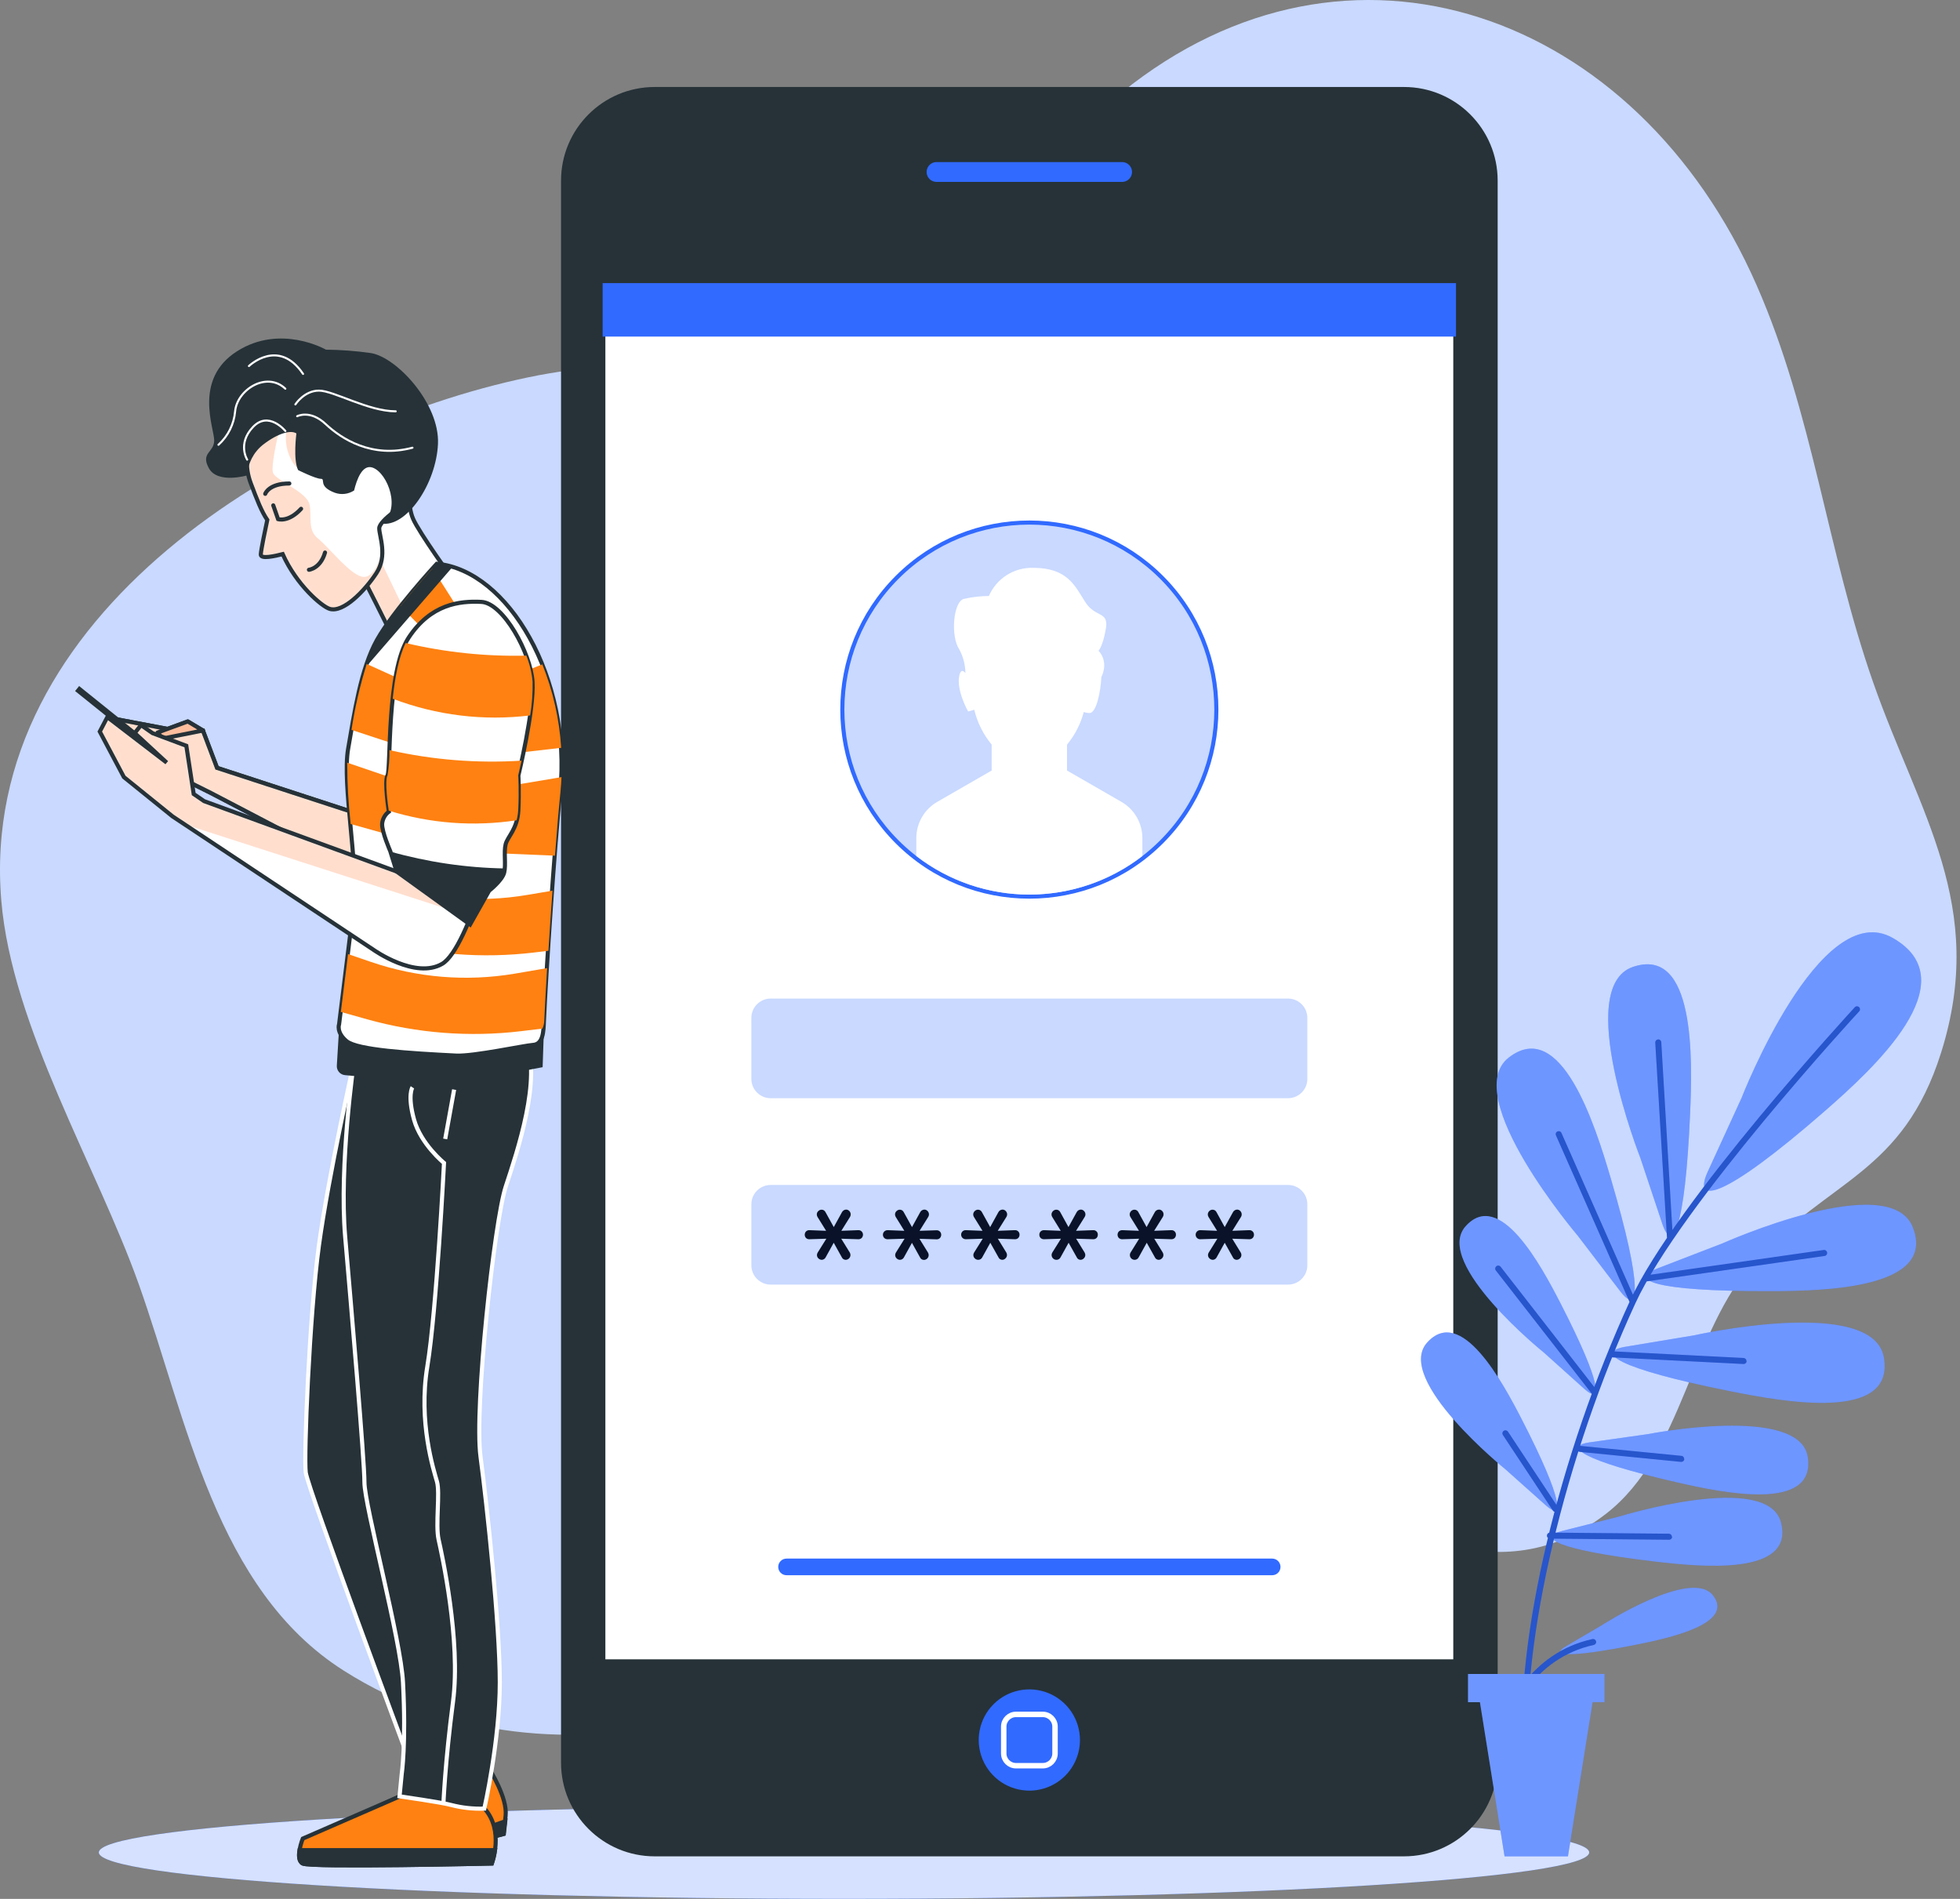 <svg width="480" height="465" viewBox="0 0 480 465" fill="none" xmlns="http://www.w3.org/2000/svg">
<rect x="0" y="0" width="480" height="465" fill="#808080" stroke="none"/>
<path d="M430.205 69.872C400.832 2.897 330.327 -22.32 274.698 22.648C252.975 40.192 239.422 68.112 212.824 79.316C187.866 89.823 156.25 86.73 129.262 92.421C71.791 104.463 -5.584 150.151 0.319 220.549C2.904 251.386 23.706 285.635 33.989 314.489C45.795 347.687 52.878 389.219 84.128 409.065C137.703 443.137 202.328 415.287 250.591 387.815C276.563 373.045 290.86 363.967 318.828 369.031C344.719 373.754 368.035 390.282 393.335 370.673C412.331 355.951 413.901 326.117 429.85 308.597C447.819 288.858 466.035 287.43 475.374 257.761C486.695 221.765 470.014 199.275 458.739 167.116C447.465 134.957 444.041 101.381 430.205 69.872Z" fill="#C9D9FF"/>
<path d="M206.698 464.988C307.487 464.988 389.192 459.898 389.192 453.619C389.192 447.34 307.487 442.25 206.698 442.25C105.909 442.25 24.203 447.34 24.203 453.619C24.203 459.898 105.909 464.988 206.698 464.988Z" fill="#316AFF"/>
<path opacity="0.8" d="M206.698 464.988C307.487 464.988 389.192 459.898 389.192 453.619C389.192 447.34 307.487 442.25 206.698 442.25C105.909 442.25 24.203 447.34 24.203 453.619C24.203 459.898 105.909 464.988 206.698 464.988Z" fill="white"/>
<path d="M343.835 21.303H160.337C147.668 21.303 137.398 31.573 137.398 44.242V431.638C137.398 444.307 147.668 454.577 160.337 454.577H343.835C356.504 454.577 366.774 444.307 366.774 431.638V44.242C366.774 31.573 356.504 21.303 343.835 21.303Z" fill="#263238"/>
<path d="M356.573 68.881H147.586V407H356.573V68.881Z" fill="white" stroke="#263238" stroke-width="1.337" stroke-miterlimit="10"/>
<path d="M284.471 206.148C302.356 188.263 302.356 159.264 284.471 141.379C266.585 123.493 237.587 123.493 219.701 141.379C201.816 159.264 201.815 188.263 219.701 206.148C237.587 224.034 266.585 224.034 284.471 206.148Z" fill="#C9D9FF" stroke="#316AFF"/>
<path d="M311.56 385.737H192.628C192.361 385.739 192.095 385.687 191.848 385.586C191.6 385.485 191.375 385.335 191.185 385.147C190.995 384.958 190.844 384.733 190.742 384.486C190.639 384.239 190.586 383.974 190.586 383.706C190.584 383.438 190.636 383.172 190.738 382.923C190.84 382.675 190.991 382.449 191.181 382.259C191.371 382.069 191.596 381.918 191.845 381.816C192.093 381.714 192.36 381.663 192.628 381.664H311.56C311.828 381.664 312.093 381.717 312.34 381.82C312.587 381.923 312.812 382.073 313 382.263C313.189 382.453 313.338 382.678 313.44 382.926C313.541 383.174 313.593 383.439 313.591 383.706C313.591 384.245 313.377 384.762 312.996 385.142C312.615 385.523 312.099 385.737 311.56 385.737Z" fill="#316AFF"/>
<path d="M315.43 244.527H188.742C186.127 244.527 184.008 246.647 184.008 249.261V264.196C184.008 266.81 186.127 268.93 188.742 268.93H315.43C318.045 268.93 320.165 266.81 320.165 264.196V249.261C320.165 246.647 318.045 244.527 315.43 244.527Z" fill="#C9D9FF"/>
<path d="M315.43 290.168H188.742C186.127 290.168 184.008 292.287 184.008 294.902V309.837C184.008 312.451 186.127 314.571 188.742 314.571H315.43C318.045 314.571 320.165 312.451 320.165 309.837V294.902C320.165 292.287 318.045 290.168 315.43 290.168Z" fill="#C9D9FF"/>
<path d="M274.64 196.359L261.311 188.685V182.345C263.241 180.01 264.639 177.283 265.408 174.353C265.867 174.515 266.35 174.599 266.836 174.6C268.489 174.6 269.54 169.477 269.717 165.817C271.641 161.744 269.021 159.359 269.021 159.359C269.021 159.359 270.107 158.273 270.827 153.917C271.547 149.56 268.289 151.378 265.75 147.388C263.212 143.398 261.394 139.053 253.059 139.053C250.762 138.978 248.496 139.595 246.555 140.824C244.614 142.054 243.087 143.839 242.174 145.948C240.099 145.955 238.032 146.197 236.011 146.668C233.461 147.388 232.741 155.735 234.913 159.005C235.886 160.792 236.405 162.791 236.425 164.825C235.846 164.117 235.244 163.928 234.913 165.534C234.193 169.158 237.098 174.234 237.098 174.234L238.597 173.809C239.352 176.941 240.81 179.86 242.859 182.345V188.685L229.53 196.359C227.973 197.257 226.681 198.55 225.781 200.106C224.882 201.662 224.408 203.427 224.406 205.225V209.617C232.334 215.74 242.068 219.063 252.085 219.063C262.102 219.063 271.837 215.74 279.764 209.617V205.225C279.765 203.427 279.292 201.661 278.392 200.104C277.492 198.547 276.198 197.255 274.64 196.359Z" fill="white"/>
<path d="M201.249 308.503C200.944 308.498 200.652 308.376 200.435 308.16C200.319 308.057 200.226 307.929 200.163 307.787C200.1 307.644 200.068 307.49 200.069 307.334C200.072 307.121 200.134 306.913 200.246 306.732L202.371 303.332L198.227 303.462C198.071 303.472 197.914 303.448 197.768 303.393C197.621 303.338 197.488 303.253 197.377 303.143C197.184 302.927 197.078 302.647 197.078 302.358C197.078 302.068 197.184 301.789 197.377 301.573C197.486 301.459 197.618 301.37 197.765 301.313C197.912 301.256 198.07 301.232 198.227 301.242L202.312 301.396L200.21 298.007C200.096 297.823 200.035 297.611 200.033 297.394C200.032 297.238 200.064 297.083 200.127 296.941C200.19 296.798 200.283 296.671 200.399 296.567C200.616 296.352 200.908 296.229 201.214 296.225C201.415 296.226 201.612 296.284 201.781 296.393C201.95 296.502 202.085 296.656 202.17 296.839L204.189 300.487L206.184 296.862C206.279 296.669 206.425 296.505 206.606 296.389C206.787 296.272 206.996 296.207 207.211 296.201C207.36 296.202 207.508 296.234 207.644 296.295C207.78 296.356 207.902 296.445 208.002 296.555C208.219 296.78 208.338 297.081 208.333 297.394C208.332 297.596 208.279 297.796 208.179 297.972L206.042 301.396L210.186 301.242C210.344 301.232 210.501 301.256 210.648 301.313C210.795 301.37 210.928 301.459 211.036 301.573C211.238 301.782 211.348 302.062 211.343 302.352C211.343 302.645 211.233 302.926 211.036 303.143C210.925 303.253 210.792 303.338 210.645 303.393C210.499 303.448 210.342 303.472 210.186 303.462L206.019 303.332L208.097 306.697C208.213 306.884 208.274 307.101 208.274 307.322C208.274 307.635 208.149 307.936 207.928 308.157C207.707 308.378 207.406 308.503 207.093 308.503C206.891 308.5 206.694 308.438 206.526 308.325C206.358 308.212 206.227 308.052 206.149 307.865L204.177 304.324L202.217 307.865C202.13 308.051 201.994 308.208 201.823 308.321C201.652 308.433 201.454 308.496 201.249 308.503Z" fill="#091228"/>
<path d="M220.407 308.503C220.102 308.499 219.81 308.376 219.593 308.161C219.477 308.057 219.384 307.929 219.321 307.787C219.258 307.644 219.226 307.49 219.227 307.334C219.23 307.121 219.292 306.913 219.404 306.732L221.529 303.332L217.397 303.462C217.239 303.469 217.082 303.444 216.934 303.39C216.786 303.335 216.65 303.251 216.535 303.143C216.378 302.981 216.274 302.776 216.235 302.554C216.197 302.333 216.226 302.104 216.319 301.899C216.412 301.694 216.564 301.522 216.757 301.405C216.949 301.288 217.172 301.231 217.397 301.242L221.47 301.396L219.368 298.007C219.254 297.823 219.193 297.611 219.191 297.394C219.19 297.238 219.222 297.083 219.285 296.941C219.348 296.798 219.441 296.671 219.557 296.567C219.774 296.352 220.066 296.229 220.372 296.225C220.573 296.226 220.77 296.285 220.939 296.393C221.108 296.502 221.243 296.656 221.328 296.839L223.347 300.487L225.342 296.862C225.437 296.669 225.583 296.505 225.764 296.389C225.945 296.272 226.154 296.207 226.369 296.201C226.519 296.201 226.667 296.232 226.803 296.293C226.939 296.354 227.061 296.443 227.16 296.555C227.27 296.666 227.356 296.797 227.415 296.94C227.474 297.084 227.504 297.238 227.503 297.394C227.498 297.597 227.441 297.797 227.337 297.972L225.2 301.396L229.356 301.266C229.512 301.255 229.667 301.28 229.812 301.337C229.957 301.394 230.088 301.483 230.194 301.596C230.396 301.805 230.506 302.086 230.501 302.376C230.501 302.668 230.391 302.95 230.194 303.167C230.085 303.276 229.954 303.362 229.81 303.417C229.665 303.472 229.51 303.495 229.356 303.485L225.177 303.356L227.255 306.72C227.371 306.908 227.432 307.125 227.432 307.346C227.432 307.659 227.307 307.959 227.086 308.181C226.865 308.402 226.564 308.526 226.251 308.526C226.049 308.524 225.852 308.462 225.684 308.349C225.516 308.235 225.385 308.076 225.307 307.889L223.335 304.347L221.375 307.889C221.285 308.07 221.147 308.222 220.977 308.331C220.806 308.439 220.609 308.498 220.407 308.503Z" fill="#091228"/>
<path d="M239.564 308.503C239.254 308.502 238.957 308.379 238.737 308.161C238.621 308.057 238.528 307.929 238.465 307.787C238.402 307.644 238.37 307.49 238.371 307.334C238.375 307.121 238.436 306.913 238.548 306.732L240.673 303.332L236.541 303.462C236.319 303.471 236.099 303.413 235.909 303.296C235.719 303.18 235.569 303.009 235.476 302.807C235.384 302.604 235.354 302.379 235.39 302.159C235.426 301.939 235.527 301.735 235.679 301.573C235.791 301.459 235.926 301.371 236.074 301.314C236.223 301.257 236.382 301.232 236.541 301.242L240.614 301.396L238.513 298.007C238.399 297.823 238.337 297.611 238.336 297.394C238.34 297.239 238.374 297.086 238.437 296.944C238.499 296.802 238.589 296.674 238.702 296.567C238.922 296.349 239.218 296.226 239.528 296.225C239.727 296.228 239.921 296.288 240.088 296.396C240.255 296.505 240.389 296.658 240.473 296.839L242.491 300.487L244.487 296.862C244.581 296.669 244.727 296.505 244.908 296.389C245.089 296.272 245.299 296.207 245.514 296.201C245.663 296.201 245.811 296.232 245.947 296.293C246.084 296.354 246.206 296.443 246.305 296.555C246.414 296.666 246.501 296.797 246.559 296.94C246.618 297.084 246.648 297.238 246.647 297.394C246.643 297.597 246.586 297.797 246.482 297.972L244.345 301.396L248.501 301.242C248.653 301.227 248.808 301.245 248.953 301.294C249.098 301.343 249.232 301.423 249.343 301.528C249.455 301.634 249.543 301.762 249.602 301.904C249.66 302.046 249.687 302.199 249.681 302.352C249.684 302.643 249.579 302.925 249.386 303.143C249.275 303.253 249.142 303.338 248.995 303.393C248.849 303.448 248.692 303.472 248.536 303.462L244.369 303.332L246.435 306.697C246.551 306.884 246.612 307.101 246.612 307.322C246.608 307.477 246.574 307.63 246.511 307.772C246.448 307.914 246.358 308.042 246.246 308.149C246.143 308.259 246.019 308.348 245.881 308.408C245.743 308.469 245.594 308.502 245.443 308.503C245.242 308.499 245.047 308.437 244.881 308.324C244.715 308.211 244.586 308.051 244.51 307.865L242.527 304.324L240.567 307.865C240.479 308.057 240.337 308.219 240.159 308.332C239.981 308.445 239.774 308.504 239.564 308.503Z" fill="#091228"/>
<path d="M258.714 308.503C258.405 308.502 258.108 308.379 257.888 308.161C257.665 307.943 257.538 307.646 257.534 307.334C257.53 307.122 257.587 306.913 257.699 306.732L259.824 303.332L255.692 303.462C255.534 303.469 255.377 303.444 255.229 303.39C255.081 303.335 254.945 303.251 254.83 303.143C254.638 302.927 254.531 302.647 254.531 302.358C254.531 302.068 254.638 301.789 254.83 301.573C254.944 301.463 255.079 301.377 255.227 301.32C255.375 301.263 255.533 301.237 255.692 301.242L259.777 301.396L257.687 298.007C257.573 297.823 257.512 297.611 257.51 297.394C257.514 297.239 257.548 297.086 257.611 296.944C257.674 296.802 257.764 296.674 257.876 296.567C258.096 296.349 258.393 296.226 258.702 296.225C258.904 296.226 259.1 296.285 259.27 296.393C259.439 296.502 259.574 296.656 259.659 296.839L261.666 300.487L263.661 296.862C263.756 296.669 263.901 296.505 264.082 296.389C264.263 296.272 264.473 296.207 264.688 296.201C264.837 296.201 264.985 296.232 265.122 296.293C265.258 296.354 265.38 296.443 265.479 296.555C265.588 296.666 265.675 296.797 265.734 296.94C265.792 297.084 265.822 297.238 265.821 297.394C265.817 297.597 265.76 297.797 265.656 297.972L263.519 301.396L267.675 301.242C267.828 301.227 267.982 301.245 268.127 301.294C268.273 301.343 268.406 301.423 268.518 301.528C268.63 301.634 268.718 301.762 268.776 301.904C268.834 302.046 268.861 302.199 268.855 302.352C268.858 302.643 268.753 302.925 268.56 303.143C268.449 303.253 268.316 303.338 268.169 303.393C268.023 303.448 267.866 303.472 267.71 303.462L263.543 303.332L265.609 306.697C265.725 306.884 265.787 307.101 265.786 307.322C265.787 307.478 265.755 307.632 265.692 307.775C265.629 307.917 265.536 308.045 265.42 308.149C265.317 308.259 265.193 308.348 265.055 308.408C264.917 308.469 264.768 308.502 264.617 308.503C264.416 308.499 264.221 308.437 264.055 308.324C263.89 308.211 263.761 308.051 263.684 307.865L261.701 304.324L259.741 307.865C259.651 308.06 259.506 308.225 259.323 308.338C259.141 308.452 258.929 308.509 258.714 308.503Z" fill="#091228"/>
<path d="M277.87 308.503C277.561 308.502 277.264 308.379 277.044 308.161C276.861 307.975 276.745 307.735 276.713 307.476C276.681 307.218 276.735 306.956 276.867 306.732L278.98 303.332L274.848 303.462C274.691 303.469 274.533 303.444 274.385 303.39C274.237 303.335 274.101 303.251 273.986 303.143C273.794 302.927 273.688 302.647 273.688 302.358C273.688 302.068 273.794 301.789 273.986 301.573C274.1 301.463 274.236 301.377 274.384 301.32C274.532 301.263 274.69 301.237 274.848 301.242L278.933 301.396L276.832 298.007C276.717 297.823 276.656 297.611 276.654 297.394C276.659 297.082 276.786 296.785 277.009 296.567C277.229 296.349 277.525 296.226 277.835 296.225C278.036 296.226 278.233 296.285 278.402 296.393C278.571 296.502 278.706 296.656 278.791 296.839L280.798 300.487L282.794 296.862C282.888 296.669 283.034 296.505 283.215 296.389C283.396 296.272 283.605 296.207 283.821 296.201C283.972 296.2 284.121 296.232 284.26 296.293C284.398 296.354 284.522 296.443 284.623 296.555C284.84 296.78 284.959 297.081 284.954 297.394C284.95 297.597 284.893 297.797 284.789 297.972L282.652 301.396L286.808 301.242C286.96 301.227 287.115 301.245 287.26 301.294C287.405 301.343 287.538 301.423 287.65 301.528C287.762 301.634 287.85 301.762 287.909 301.904C287.967 302.046 287.994 302.199 287.988 302.352C287.991 302.643 287.885 302.925 287.693 303.143C287.582 303.253 287.449 303.338 287.302 303.393C287.156 303.448 286.999 303.472 286.843 303.462L282.675 303.332L284.741 306.697C284.858 306.884 284.919 307.101 284.919 307.322C284.92 307.478 284.888 307.632 284.825 307.775C284.761 307.917 284.669 308.045 284.553 308.149C284.45 308.259 284.326 308.348 284.188 308.408C284.05 308.469 283.901 308.502 283.75 308.503C283.549 308.499 283.354 308.437 283.188 308.324C283.022 308.211 282.893 308.051 282.817 307.865L280.834 304.324L278.874 307.865C278.786 308.057 278.644 308.219 278.466 308.332C278.288 308.445 278.081 308.504 277.87 308.503Z" fill="#091228"/>
<path d="M297.015 308.503C296.71 308.499 296.418 308.376 296.201 308.161C296.085 308.057 295.992 307.929 295.929 307.787C295.866 307.644 295.834 307.49 295.835 307.334C295.839 307.121 295.9 306.913 296.012 306.732L298.125 303.332L293.993 303.462C293.841 303.473 293.688 303.453 293.545 303.402C293.401 303.351 293.269 303.271 293.158 303.167C293.047 303.063 292.959 302.936 292.9 302.796C292.84 302.656 292.811 302.504 292.813 302.352C292.812 302.208 292.84 302.064 292.894 301.931C292.949 301.797 293.03 301.675 293.131 301.573C293.24 301.459 293.373 301.37 293.52 301.313C293.666 301.256 293.824 301.232 293.981 301.242L298.066 301.396L295.965 298.007C295.85 297.823 295.789 297.611 295.788 297.394C295.792 297.082 295.919 296.785 296.142 296.567C296.362 296.349 296.659 296.226 296.968 296.225C297.169 296.226 297.366 296.285 297.535 296.393C297.705 296.502 297.84 296.656 297.925 296.839L299.932 300.487L301.939 296.862C302.032 296.671 302.176 296.508 302.355 296.392C302.534 296.275 302.741 296.209 302.954 296.201C303.105 296.2 303.255 296.232 303.393 296.293C303.531 296.354 303.655 296.443 303.757 296.555C303.973 296.78 304.092 297.081 304.087 297.394C304.087 297.596 304.034 297.796 303.934 297.972L301.797 301.396L305.941 301.242C306.098 301.232 306.256 301.256 306.403 301.313C306.549 301.37 306.682 301.459 306.791 301.573C306.992 301.782 307.102 302.062 307.098 302.352C307.097 302.645 306.988 302.927 306.791 303.143C306.68 303.253 306.546 303.338 306.4 303.393C306.253 303.448 306.097 303.472 305.941 303.462L301.773 303.332L303.839 306.697C303.956 306.884 304.017 307.101 304.016 307.322C304.012 307.634 303.885 307.931 303.662 308.149C303.447 308.368 303.155 308.495 302.848 308.503C302.647 308.499 302.451 308.437 302.286 308.324C302.12 308.211 301.991 308.051 301.915 307.865L299.932 304.324L297.972 307.865C297.887 308.05 297.752 308.207 297.584 308.319C297.415 308.432 297.218 308.495 297.015 308.503Z" fill="#091228"/>
<g style="mix-blend-mode:multiply">
<path d="M356.573 69.328H147.586V82.421H356.573V69.328Z" fill="#316AFF"/>
</g>
<path d="M274.803 45.21H229.351C228.531 45.21 227.744 44.884 227.164 44.304C226.584 43.724 226.258 42.937 226.258 42.117C226.258 41.296 226.584 40.51 227.164 39.929C227.744 39.349 228.531 39.023 229.351 39.023H274.803C275.624 39.023 276.411 39.349 276.991 39.929C277.571 40.51 277.897 41.296 277.897 42.117C277.897 42.937 277.571 43.724 276.991 44.304C276.411 44.884 275.624 45.21 274.803 45.21Z" fill="#316AFF" stroke="#263238" stroke-width="1.337" stroke-linecap="round" stroke-linejoin="round"/>
<path d="M264.48 426.101C264.482 423.649 263.757 421.25 262.396 419.21C261.034 417.17 259.098 415.579 256.833 414.639C254.567 413.7 252.074 413.453 249.668 413.931C247.262 414.409 245.053 415.59 243.318 417.324C241.584 419.058 240.403 421.268 239.925 423.674C239.447 426.08 239.694 428.573 240.633 430.839C241.573 433.104 243.164 435.04 245.204 436.401C247.244 437.763 249.643 438.488 252.095 438.486C255.379 438.483 258.527 437.177 260.849 434.855C263.171 432.533 264.477 429.385 264.48 426.101Z" fill="#316AFF"/>
<path d="M255.374 419.82H248.812C247.156 419.82 245.812 421.163 245.812 422.82V429.382C245.812 431.039 247.156 432.382 248.812 432.382H255.374C257.031 432.382 258.374 431.039 258.374 429.382V422.82C258.374 421.163 257.031 419.82 255.374 419.82Z" fill="#316AFF" stroke="white" stroke-width="1.337" stroke-linecap="round" stroke-linejoin="round"/>
<path d="M401.721 283.557C401.721 283.557 385.263 241.741 399.915 236.771C415.168 231.588 414.495 259.202 413.904 272.66C412.665 301.419 409.489 306.767 407.116 299.743L401.721 283.557ZM396.774 316.177C401.296 322.08 402.571 315.964 394.413 288.35C390.588 275.364 382.277 249.096 369.526 258.954C357.284 268.398 386.42 302.635 386.42 302.635L396.774 316.177ZM388.038 340.143C392.347 343.968 392.43 339.139 382.194 319.199C377.389 309.861 367.224 290.959 358.901 300.31C350.909 309.329 378.145 331.253 378.145 331.253L388.038 340.143ZM378.593 368.642C382.902 372.479 382.985 367.638 372.749 347.71C367.944 338.372 357.78 319.459 349.456 328.821C341.511 337.864 368.664 359.787 368.664 359.787L378.593 368.642ZM405.865 310.628C398.97 313.32 404.448 316.248 433.242 316.165C446.748 316.165 474.327 315.551 468.447 300.546C462.816 286.131 421.803 304.489 421.803 304.489L405.865 310.628ZM398.014 329.801C390.718 331.064 395.511 335.031 423.751 340.674C436.985 343.33 464.127 348.23 461.352 332.41C458.696 317.157 414.849 327.003 414.849 327.003L398.014 329.801ZM389.23 353.212C383.02 354.109 386.987 357.568 410.729 362.999C421.862 365.549 444.706 370.33 442.723 356.836C440.834 343.85 403.527 351.193 403.527 351.193L389.23 353.212ZM382.56 374.899C376.48 376.445 380.789 379.468 404.991 382.348C416.325 383.694 439.547 386.032 436.158 372.821C432.888 360.142 396.574 371.369 396.574 371.369L382.56 374.899ZM418.143 287.099C414.601 295.032 421.956 293.828 446.961 272.011C458.672 261.775 482.166 240.36 463.56 229.699C445.698 219.451 426.49 268.894 426.49 268.894L418.143 287.099ZM383.481 403.15C379.738 405.334 383.41 406.184 400.576 402.761C408.627 401.167 425.002 397.625 419.465 390.636C414.105 383.907 392.146 398.074 392.146 398.074L383.481 403.15Z" fill="#316AFF"/>
<path opacity="0.3" d="M401.721 283.557C401.721 283.557 385.263 241.741 399.915 236.771C415.168 231.588 414.495 259.202 413.904 272.66C412.665 301.419 409.489 306.767 407.116 299.743L401.721 283.557ZM396.774 316.177C401.296 322.08 402.571 315.964 394.413 288.35C390.588 275.364 382.277 249.096 369.526 258.954C357.284 268.398 386.42 302.635 386.42 302.635L396.774 316.177ZM388.038 340.143C392.347 343.968 392.43 339.139 382.194 319.199C377.389 309.861 367.224 290.959 358.901 300.31C350.909 309.329 378.145 331.253 378.145 331.253L388.038 340.143ZM378.593 368.642C382.902 372.479 382.985 367.638 372.749 347.71C367.944 338.372 357.78 319.459 349.456 328.821C341.511 337.864 368.664 359.787 368.664 359.787L378.593 368.642ZM405.865 310.628C398.97 313.32 404.448 316.248 433.242 316.165C446.748 316.165 474.327 315.551 468.447 300.546C462.816 286.131 421.803 304.489 421.803 304.489L405.865 310.628ZM398.014 329.801C390.718 331.064 395.511 335.031 423.751 340.674C436.985 343.33 464.127 348.23 461.352 332.41C458.696 317.157 414.849 327.003 414.849 327.003L398.014 329.801ZM389.23 353.212C383.02 354.109 386.987 357.568 410.729 362.999C421.862 365.549 444.706 370.33 442.723 356.836C440.834 343.85 403.527 351.193 403.527 351.193L389.23 353.212ZM382.56 374.899C376.48 376.445 380.789 379.468 404.991 382.348C416.325 383.694 439.547 386.032 436.158 372.821C432.888 360.142 396.574 371.369 396.574 371.369L382.56 374.899ZM418.143 287.099C414.601 295.032 421.956 293.828 446.961 272.011C458.672 261.775 482.166 240.36 463.56 229.699C445.698 219.451 426.49 268.894 426.49 268.894L418.143 287.099ZM383.481 403.15C379.738 405.334 383.41 406.184 400.576 402.761C408.627 401.167 425.002 397.625 419.465 390.636C414.105 383.907 392.146 398.074 392.146 398.074L383.481 403.15Z" fill="white"/>
<path d="M408.981 303.025L406.112 255.294L408.981 303.025ZM399.902 318.774L381.769 277.725L399.902 318.774ZM446.701 306.838L403.243 313.072L446.701 306.838ZM390.505 340.898L366.976 310.71L390.505 340.898ZM394.637 331.642L427.056 333.271L394.637 331.642ZM386.963 354.793L411.755 357.249L386.963 354.793ZM380.978 369.504L368.664 350.98L380.978 369.504ZM379.561 376.044L408.71 376.316L379.561 376.044ZM373.658 430.729C373.853 430.714 374.035 430.622 374.163 430.474C374.291 430.326 374.356 430.133 374.343 429.938C372.489 402.099 383.256 356.505 400.528 319.081C411.567 295.162 454.835 248.151 455.295 247.679C455.435 247.54 455.513 247.351 455.513 247.154C455.513 246.957 455.435 246.768 455.295 246.628C455.227 246.56 455.146 246.505 455.057 246.468C454.968 246.431 454.873 246.412 454.776 246.412C454.679 246.412 454.584 246.431 454.495 246.468C454.405 246.505 454.325 246.56 454.257 246.628C453.82 247.101 410.374 294.289 399.241 318.42C381.651 356.753 371.025 401.521 372.914 430.032C372.929 430.22 373.013 430.396 373.151 430.525C373.289 430.653 373.47 430.726 373.658 430.729ZM408.969 303.757C409.165 303.745 409.347 303.656 409.478 303.51C409.608 303.364 409.676 303.173 409.666 302.978L406.844 255.223C406.84 255.126 406.816 255.03 406.774 254.943C406.732 254.855 406.673 254.776 406.601 254.711C406.528 254.646 406.444 254.597 406.352 254.565C406.26 254.533 406.162 254.52 406.065 254.526C405.87 254.539 405.687 254.627 405.557 254.773C405.427 254.919 405.359 255.11 405.369 255.306L408.237 303.037C408.246 303.225 408.328 303.402 408.464 303.531C408.6 303.661 408.781 303.733 408.969 303.733V303.757ZM400.162 319.447C400.339 319.367 400.478 319.221 400.548 319.04C400.619 318.859 400.616 318.657 400.54 318.479L382.394 277.43C382.316 277.251 382.17 277.111 381.989 277.04C381.807 276.97 381.605 276.974 381.426 277.052C381.248 277.13 381.108 277.276 381.037 277.458C380.966 277.639 380.97 277.842 381.048 278.02L399.182 319.069C399.239 319.201 399.333 319.313 399.452 319.393C399.572 319.472 399.712 319.516 399.855 319.518C399.977 319.524 400.099 319.5 400.209 319.447H400.162ZM403.302 313.78L446.736 307.57C446.841 307.568 446.944 307.544 447.039 307.499C447.134 307.454 447.218 307.389 447.286 307.31C447.354 307.23 447.405 307.137 447.434 307.036C447.464 306.935 447.472 306.829 447.458 306.726C447.443 306.622 447.407 306.522 447.352 306.433C447.296 306.344 447.223 306.268 447.135 306.209C447.048 306.151 446.95 306.111 446.846 306.093C446.743 306.076 446.637 306.08 446.535 306.106L403.102 312.316C402.908 312.329 402.726 312.418 402.598 312.564C402.47 312.71 402.405 312.901 402.417 313.095C402.43 313.289 402.519 313.471 402.665 313.599C402.811 313.727 403.002 313.793 403.196 313.78H403.302ZM390.918 341.488C391.072 341.367 391.173 341.19 391.197 340.996C391.221 340.801 391.168 340.605 391.048 340.449L367.507 310.203C367.387 310.046 367.209 309.944 367.013 309.919C366.817 309.893 366.619 309.946 366.462 310.067C366.306 310.188 366.204 310.365 366.178 310.561C366.153 310.757 366.206 310.955 366.327 311.112L389.915 341.406C389.983 341.494 390.071 341.565 390.171 341.614C390.271 341.663 390.382 341.689 390.493 341.689C390.669 341.68 390.837 341.609 390.965 341.488H390.918ZM427.705 333.307C427.712 333.112 427.641 332.922 427.508 332.778C427.376 332.634 427.192 332.549 426.997 332.539L394.637 330.898C394.455 330.911 394.284 330.99 394.157 331.12C394.029 331.25 393.954 331.423 393.945 331.605C393.936 331.787 393.995 331.966 394.109 332.108C394.224 332.249 394.386 332.344 394.566 332.374L426.985 334.015C427.18 334.022 427.37 333.951 427.514 333.818C427.658 333.686 427.743 333.502 427.752 333.307H427.705ZM412.44 357.32C412.452 357.223 412.444 357.124 412.416 357.03C412.389 356.937 412.343 356.849 412.282 356.773C412.22 356.697 412.144 356.634 412.057 356.588C411.971 356.542 411.876 356.514 411.779 356.505L386.987 354.062C386.891 354.052 386.793 354.061 386.701 354.089C386.608 354.117 386.522 354.163 386.448 354.225C386.373 354.286 386.311 354.362 386.266 354.447C386.221 354.533 386.193 354.626 386.184 354.723C386.167 354.916 386.227 355.109 386.351 355.259C386.475 355.409 386.652 355.505 386.845 355.525L411.637 357.981H411.708C411.899 357.994 412.087 357.932 412.232 357.809C412.378 357.685 412.469 357.51 412.487 357.32H412.44ZM381.332 370.117C381.496 370.009 381.61 369.84 381.65 369.648C381.69 369.455 381.652 369.255 381.544 369.09L369.29 350.567C369.178 350.407 369.008 350.297 368.817 350.26C368.625 350.223 368.427 350.261 368.263 350.366C368.099 350.475 367.984 350.644 367.945 350.836C367.905 351.028 367.943 351.229 368.05 351.393L380.305 369.917C380.375 370.018 380.468 370.101 380.577 370.158C380.686 370.216 380.807 370.246 380.93 370.247C381.09 370.256 381.248 370.21 381.379 370.117H381.332ZM409.453 376.316C409.45 376.121 409.373 375.935 409.236 375.797C409.1 375.658 408.916 375.578 408.721 375.572L379.573 375.3C379.379 375.3 379.192 375.377 379.055 375.515C378.918 375.652 378.841 375.838 378.841 376.032C378.838 376.13 378.854 376.227 378.89 376.318C378.925 376.409 378.979 376.491 379.047 376.561C379.116 376.631 379.198 376.686 379.288 376.722C379.378 376.759 379.475 376.778 379.573 376.776L408.721 377.047C408.821 377.052 408.921 377.037 409.014 377.002C409.108 376.968 409.193 376.915 409.266 376.847C409.339 376.778 409.397 376.696 409.437 376.605C409.478 376.514 409.499 376.415 409.501 376.316H409.453ZM370.341 419.903C370.4 419.773 375.37 406.078 390.316 402.808C390.509 402.765 390.676 402.648 390.783 402.482C390.889 402.316 390.925 402.115 390.883 401.922C390.835 401.734 390.716 401.571 390.551 401.467C390.386 401.364 390.188 401.328 389.997 401.368C374.237 404.815 369.007 419.277 368.947 419.419C368.887 419.605 368.901 419.808 368.987 419.984C369.073 420.16 369.224 420.296 369.408 420.363H369.644C369.801 420.377 369.958 420.339 370.092 420.256C370.226 420.173 370.33 420.049 370.388 419.903H370.341ZM373.658 430.729C373.853 430.714 374.035 430.622 374.163 430.474C374.291 430.326 374.356 430.133 374.343 429.938C372.489 402.099 383.256 356.505 400.528 319.081C411.567 295.162 454.835 248.151 455.295 247.679C455.435 247.54 455.513 247.351 455.513 247.154C455.513 246.957 455.435 246.768 455.295 246.628C455.227 246.56 455.146 246.505 455.057 246.468C454.968 246.431 454.873 246.412 454.776 246.412C454.679 246.412 454.584 246.431 454.495 246.468C454.405 246.505 454.325 246.56 454.257 246.628C453.82 247.101 410.374 294.289 399.241 318.42C381.651 356.753 371.025 401.521 372.914 430.032C372.929 430.22 373.013 430.396 373.151 430.525C373.289 430.653 373.47 430.726 373.658 430.729ZM408.969 303.757C409.165 303.745 409.347 303.656 409.478 303.51C409.608 303.364 409.676 303.173 409.666 302.978L406.844 255.223C406.84 255.126 406.816 255.03 406.774 254.943C406.732 254.855 406.673 254.776 406.601 254.711C406.528 254.646 406.444 254.597 406.352 254.565C406.26 254.533 406.162 254.52 406.065 254.526C405.87 254.539 405.687 254.627 405.557 254.773C405.427 254.919 405.359 255.11 405.369 255.306L408.237 303.037C408.246 303.225 408.328 303.402 408.464 303.531C408.6 303.661 408.781 303.733 408.969 303.733V303.757ZM400.162 319.447C400.339 319.367 400.478 319.221 400.548 319.04C400.619 318.859 400.616 318.657 400.54 318.479L382.394 277.43C382.316 277.251 382.17 277.111 381.989 277.04C381.807 276.97 381.605 276.974 381.426 277.052C381.248 277.13 381.108 277.276 381.037 277.458C380.966 277.639 380.97 277.842 381.048 278.02L399.182 319.069C399.239 319.201 399.333 319.313 399.452 319.393C399.572 319.472 399.712 319.516 399.855 319.518C399.977 319.524 400.099 319.5 400.209 319.447H400.162ZM403.302 313.78L446.736 307.57C446.841 307.568 446.944 307.544 447.039 307.499C447.134 307.454 447.218 307.389 447.286 307.31C447.354 307.23 447.405 307.137 447.434 307.036C447.464 306.935 447.472 306.829 447.458 306.726C447.443 306.622 447.407 306.522 447.352 306.433C447.296 306.344 447.223 306.268 447.135 306.209C447.048 306.151 446.95 306.111 446.846 306.093C446.743 306.076 446.637 306.08 446.535 306.106L403.102 312.316C402.908 312.329 402.726 312.418 402.598 312.564C402.47 312.71 402.405 312.901 402.417 313.095C402.43 313.289 402.519 313.471 402.665 313.599C402.811 313.727 403.002 313.793 403.196 313.78H403.302ZM390.918 341.488C391.072 341.367 391.173 341.19 391.197 340.996C391.221 340.801 391.168 340.605 391.048 340.449L367.507 310.203C367.447 310.125 367.373 310.06 367.288 310.012C367.203 309.963 367.11 309.931 367.013 309.919C366.916 309.906 366.817 309.913 366.723 309.938C366.628 309.964 366.54 310.007 366.462 310.067C366.385 310.127 366.32 310.201 366.271 310.286C366.222 310.371 366.191 310.464 366.178 310.561C366.165 310.658 366.172 310.757 366.198 310.851C366.223 310.946 366.267 311.034 366.327 311.112L389.915 341.406C389.983 341.494 390.071 341.565 390.171 341.614C390.271 341.663 390.382 341.689 390.493 341.689C390.669 341.68 390.837 341.609 390.965 341.488H390.918ZM427.705 333.307C427.712 333.112 427.641 332.922 427.508 332.778C427.376 332.634 427.192 332.549 426.997 332.539L394.637 330.898C394.455 330.911 394.284 330.99 394.157 331.12C394.029 331.25 393.954 331.423 393.945 331.605C393.936 331.787 393.995 331.966 394.109 332.108C394.224 332.249 394.386 332.344 394.566 332.374L426.985 334.015C427.18 334.022 427.37 333.951 427.514 333.818C427.658 333.686 427.743 333.502 427.752 333.307H427.705ZM412.44 357.32C412.452 357.223 412.444 357.124 412.416 357.03C412.389 356.937 412.343 356.849 412.282 356.773C412.22 356.697 412.144 356.634 412.057 356.588C411.971 356.542 411.876 356.514 411.779 356.505L386.987 354.062C386.891 354.052 386.793 354.061 386.701 354.089C386.608 354.117 386.522 354.163 386.448 354.225C386.373 354.286 386.311 354.362 386.266 354.447C386.221 354.533 386.193 354.626 386.184 354.723C386.167 354.916 386.227 355.109 386.351 355.259C386.475 355.409 386.652 355.505 386.845 355.525L411.637 357.981H411.708C411.899 357.994 412.087 357.932 412.232 357.809C412.378 357.685 412.469 357.51 412.487 357.32H412.44ZM381.332 370.117C381.496 370.009 381.61 369.84 381.65 369.648C381.69 369.455 381.652 369.255 381.544 369.09L369.29 350.567C369.178 350.407 369.008 350.297 368.817 350.26C368.625 350.223 368.427 350.261 368.263 350.366C368.099 350.475 367.984 350.644 367.945 350.836C367.905 351.028 367.943 351.229 368.05 351.393L380.305 369.917C380.375 370.018 380.468 370.101 380.577 370.158C380.686 370.216 380.807 370.246 380.93 370.247C381.09 370.256 381.248 370.21 381.379 370.117H381.332ZM409.453 376.316C409.45 376.121 409.373 375.935 409.236 375.797C409.1 375.658 408.916 375.578 408.721 375.572L379.573 375.3C379.379 375.3 379.192 375.377 379.055 375.515C378.918 375.652 378.841 375.838 378.841 376.032C378.838 376.13 378.854 376.227 378.89 376.318C378.925 376.409 378.979 376.491 379.047 376.561C379.116 376.631 379.198 376.686 379.288 376.722C379.378 376.759 379.475 376.778 379.573 376.776L408.721 377.047C408.821 377.052 408.921 377.037 409.014 377.002C409.108 376.968 409.193 376.915 409.266 376.847C409.339 376.778 409.397 376.696 409.437 376.605C409.478 376.514 409.499 376.415 409.501 376.316H409.453ZM370.341 419.903C370.4 419.773 375.37 406.078 390.316 402.808C390.509 402.765 390.676 402.648 390.783 402.482C390.889 402.316 390.925 402.115 390.883 401.922C390.835 401.734 390.716 401.571 390.551 401.467C390.386 401.364 390.188 401.328 389.997 401.368C374.237 404.815 369.007 419.277 368.947 419.419C368.887 419.605 368.901 419.808 368.987 419.984C369.073 420.16 369.224 420.296 369.408 420.363H369.644C369.801 420.377 369.958 420.339 370.092 420.256C370.226 420.173 370.33 420.049 370.388 419.903H370.341Z" fill="#316AFF"/>
<path opacity="0.2" d="M408.981 303.025L406.112 255.294L408.981 303.025ZM399.902 318.774L381.769 277.725L399.902 318.774ZM446.701 306.838L403.243 313.072L446.701 306.838ZM390.505 340.898L366.976 310.71L390.505 340.898ZM394.637 331.642L427.056 333.271L394.637 331.642ZM386.963 354.793L411.755 357.249L386.963 354.793ZM380.978 369.504L368.664 350.98L380.978 369.504ZM379.561 376.044L408.71 376.316L379.561 376.044ZM373.658 430.729C373.853 430.714 374.035 430.622 374.163 430.474C374.291 430.326 374.356 430.133 374.343 429.938C372.489 402.099 383.256 356.505 400.528 319.081C411.567 295.162 454.835 248.151 455.295 247.679C455.435 247.54 455.513 247.351 455.513 247.154C455.513 246.957 455.435 246.768 455.295 246.628C455.227 246.56 455.146 246.505 455.057 246.468C454.968 246.431 454.873 246.412 454.776 246.412C454.679 246.412 454.584 246.431 454.495 246.468C454.405 246.505 454.325 246.56 454.257 246.628C453.82 247.101 410.374 294.289 399.241 318.42C381.651 356.753 371.025 401.521 372.914 430.032C372.929 430.22 373.013 430.396 373.151 430.525C373.289 430.653 373.47 430.726 373.658 430.729ZM408.969 303.757C409.165 303.745 409.347 303.656 409.478 303.51C409.608 303.364 409.676 303.173 409.666 302.978L406.844 255.223C406.84 255.126 406.816 255.03 406.774 254.943C406.732 254.855 406.673 254.776 406.601 254.711C406.528 254.646 406.444 254.597 406.352 254.565C406.26 254.533 406.162 254.52 406.065 254.526C405.87 254.539 405.687 254.627 405.557 254.773C405.427 254.919 405.359 255.11 405.369 255.306L408.237 303.037C408.246 303.225 408.328 303.402 408.464 303.531C408.6 303.661 408.781 303.733 408.969 303.733V303.757ZM400.162 319.447C400.339 319.367 400.478 319.221 400.548 319.04C400.619 318.859 400.616 318.657 400.54 318.479L382.394 277.43C382.316 277.251 382.17 277.111 381.989 277.04C381.807 276.97 381.605 276.974 381.426 277.052C381.248 277.13 381.108 277.276 381.037 277.458C380.966 277.639 380.97 277.842 381.048 278.02L399.182 319.069C399.239 319.201 399.333 319.313 399.452 319.393C399.572 319.472 399.712 319.516 399.855 319.518C399.977 319.524 400.099 319.5 400.209 319.447H400.162ZM403.302 313.78L446.736 307.57C446.841 307.568 446.944 307.544 447.039 307.499C447.134 307.454 447.218 307.389 447.286 307.31C447.354 307.23 447.405 307.137 447.434 307.036C447.464 306.935 447.472 306.829 447.458 306.726C447.443 306.622 447.407 306.522 447.352 306.433C447.296 306.344 447.223 306.268 447.135 306.209C447.048 306.151 446.95 306.111 446.846 306.093C446.743 306.076 446.637 306.08 446.535 306.106L403.102 312.316C402.908 312.329 402.726 312.418 402.598 312.564C402.47 312.71 402.405 312.901 402.417 313.095C402.43 313.289 402.519 313.471 402.665 313.599C402.811 313.727 403.002 313.793 403.196 313.78H403.302ZM390.918 341.488C391.072 341.367 391.173 341.19 391.197 340.996C391.221 340.801 391.168 340.605 391.048 340.449L367.507 310.203C367.387 310.046 367.209 309.944 367.013 309.919C366.817 309.893 366.619 309.946 366.462 310.067C366.306 310.188 366.204 310.365 366.178 310.561C366.153 310.757 366.206 310.955 366.327 311.112L389.915 341.406C389.983 341.494 390.071 341.565 390.171 341.614C390.271 341.663 390.382 341.689 390.493 341.689C390.669 341.68 390.837 341.609 390.965 341.488H390.918ZM427.705 333.307C427.712 333.112 427.641 332.922 427.508 332.778C427.376 332.634 427.192 332.549 426.997 332.539L394.637 330.898C394.455 330.911 394.284 330.99 394.157 331.12C394.029 331.25 393.954 331.423 393.945 331.605C393.936 331.787 393.995 331.966 394.109 332.108C394.224 332.249 394.386 332.344 394.566 332.374L426.985 334.015C427.18 334.022 427.37 333.951 427.514 333.818C427.658 333.686 427.743 333.502 427.752 333.307H427.705ZM412.44 357.32C412.452 357.223 412.444 357.124 412.416 357.03C412.389 356.937 412.343 356.849 412.282 356.773C412.22 356.697 412.144 356.634 412.057 356.588C411.971 356.542 411.876 356.514 411.779 356.505L386.987 354.062C386.891 354.052 386.793 354.061 386.701 354.089C386.608 354.117 386.522 354.163 386.448 354.225C386.373 354.286 386.311 354.362 386.266 354.447C386.221 354.533 386.193 354.626 386.184 354.723C386.167 354.916 386.227 355.109 386.351 355.259C386.475 355.409 386.652 355.505 386.845 355.525L411.637 357.981H411.708C411.899 357.994 412.087 357.932 412.232 357.809C412.378 357.685 412.469 357.51 412.487 357.32H412.44ZM381.332 370.117C381.496 370.009 381.61 369.84 381.65 369.648C381.69 369.455 381.652 369.255 381.544 369.09L369.29 350.567C369.178 350.407 369.008 350.297 368.817 350.26C368.625 350.223 368.427 350.261 368.263 350.366C368.099 350.475 367.984 350.644 367.945 350.836C367.905 351.028 367.943 351.229 368.05 351.393L380.305 369.917C380.375 370.018 380.468 370.101 380.577 370.158C380.686 370.216 380.807 370.246 380.93 370.247C381.09 370.256 381.248 370.21 381.379 370.117H381.332ZM409.453 376.316C409.45 376.121 409.373 375.935 409.236 375.797C409.1 375.658 408.916 375.578 408.721 375.572L379.573 375.3C379.379 375.3 379.192 375.377 379.055 375.515C378.918 375.652 378.841 375.838 378.841 376.032C378.838 376.13 378.854 376.227 378.89 376.318C378.925 376.409 378.979 376.491 379.047 376.561C379.116 376.631 379.198 376.686 379.288 376.722C379.378 376.759 379.475 376.778 379.573 376.776L408.721 377.047C408.821 377.052 408.921 377.037 409.014 377.002C409.108 376.968 409.193 376.915 409.266 376.847C409.339 376.778 409.397 376.696 409.437 376.605C409.478 376.514 409.499 376.415 409.501 376.316H409.453ZM370.341 419.903C370.4 419.773 375.37 406.078 390.316 402.808C390.509 402.765 390.676 402.648 390.783 402.482C390.889 402.316 390.925 402.115 390.883 401.922C390.835 401.734 390.716 401.571 390.551 401.467C390.386 401.364 390.188 401.328 389.997 401.368C374.237 404.815 369.007 419.277 368.947 419.419C368.887 419.605 368.901 419.808 368.987 419.984C369.073 420.16 369.224 420.296 369.408 420.363H369.644C369.801 420.377 369.958 420.339 370.092 420.256C370.226 420.173 370.33 420.049 370.388 419.903H370.341ZM373.658 430.729C373.853 430.714 374.035 430.622 374.163 430.474C374.291 430.326 374.356 430.133 374.343 429.938C372.489 402.099 383.256 356.505 400.528 319.081C411.567 295.162 454.835 248.151 455.295 247.679C455.435 247.54 455.513 247.351 455.513 247.154C455.513 246.957 455.435 246.768 455.295 246.628C455.227 246.56 455.146 246.505 455.057 246.468C454.968 246.431 454.873 246.412 454.776 246.412C454.679 246.412 454.584 246.431 454.495 246.468C454.405 246.505 454.325 246.56 454.257 246.628C453.82 247.101 410.374 294.289 399.241 318.42C381.651 356.753 371.025 401.521 372.914 430.032C372.929 430.22 373.013 430.396 373.151 430.525C373.289 430.653 373.47 430.726 373.658 430.729ZM408.969 303.757C409.165 303.745 409.347 303.656 409.478 303.51C409.608 303.364 409.676 303.173 409.666 302.978L406.844 255.223C406.84 255.126 406.816 255.03 406.774 254.943C406.732 254.855 406.673 254.776 406.601 254.711C406.528 254.646 406.444 254.597 406.352 254.565C406.26 254.533 406.162 254.52 406.065 254.526C405.87 254.539 405.687 254.627 405.557 254.773C405.427 254.919 405.359 255.11 405.369 255.306L408.237 303.037C408.246 303.225 408.328 303.402 408.464 303.531C408.6 303.661 408.781 303.733 408.969 303.733V303.757ZM400.162 319.447C400.339 319.367 400.478 319.221 400.548 319.04C400.619 318.859 400.616 318.657 400.54 318.479L382.394 277.43C382.316 277.251 382.17 277.111 381.989 277.04C381.807 276.97 381.605 276.974 381.426 277.052C381.248 277.13 381.108 277.276 381.037 277.458C380.966 277.639 380.97 277.842 381.048 278.02L399.182 319.069C399.239 319.201 399.333 319.313 399.452 319.393C399.572 319.472 399.712 319.516 399.855 319.518C399.977 319.524 400.099 319.5 400.209 319.447H400.162ZM403.302 313.78L446.736 307.57C446.841 307.568 446.944 307.544 447.039 307.499C447.134 307.454 447.218 307.389 447.286 307.31C447.354 307.23 447.405 307.137 447.434 307.036C447.464 306.935 447.472 306.829 447.458 306.726C447.443 306.622 447.407 306.522 447.352 306.433C447.296 306.344 447.223 306.268 447.135 306.209C447.048 306.151 446.95 306.111 446.846 306.093C446.743 306.076 446.637 306.08 446.535 306.106L403.102 312.316C402.908 312.329 402.726 312.418 402.598 312.564C402.47 312.71 402.405 312.901 402.417 313.095C402.43 313.289 402.519 313.471 402.665 313.599C402.811 313.727 403.002 313.793 403.196 313.78H403.302ZM390.918 341.488C391.072 341.367 391.173 341.19 391.197 340.996C391.221 340.801 391.168 340.605 391.048 340.449L367.507 310.203C367.447 310.125 367.373 310.06 367.288 310.012C367.203 309.963 367.11 309.931 367.013 309.919C366.916 309.906 366.817 309.913 366.723 309.938C366.628 309.964 366.54 310.007 366.462 310.067C366.385 310.127 366.32 310.201 366.271 310.286C366.222 310.371 366.191 310.464 366.178 310.561C366.165 310.658 366.172 310.757 366.198 310.851C366.223 310.946 366.267 311.034 366.327 311.112L389.915 341.406C389.983 341.494 390.071 341.565 390.171 341.614C390.271 341.663 390.382 341.689 390.493 341.689C390.669 341.68 390.837 341.609 390.965 341.488H390.918ZM427.705 333.307C427.712 333.112 427.641 332.922 427.508 332.778C427.376 332.634 427.192 332.549 426.997 332.539L394.637 330.898C394.455 330.911 394.284 330.99 394.157 331.12C394.029 331.25 393.954 331.423 393.945 331.605C393.936 331.787 393.995 331.966 394.109 332.108C394.224 332.249 394.386 332.344 394.566 332.374L426.985 334.015C427.18 334.022 427.37 333.951 427.514 333.818C427.658 333.686 427.743 333.502 427.752 333.307H427.705ZM412.44 357.32C412.452 357.223 412.444 357.124 412.416 357.03C412.389 356.937 412.343 356.849 412.282 356.773C412.22 356.697 412.144 356.634 412.057 356.588C411.971 356.542 411.876 356.514 411.779 356.505L386.987 354.062C386.891 354.052 386.793 354.061 386.701 354.089C386.608 354.117 386.522 354.163 386.448 354.225C386.373 354.286 386.311 354.362 386.266 354.447C386.221 354.533 386.193 354.626 386.184 354.723C386.167 354.916 386.227 355.109 386.351 355.259C386.475 355.409 386.652 355.505 386.845 355.525L411.637 357.981H411.708C411.899 357.994 412.087 357.932 412.232 357.809C412.378 357.685 412.469 357.51 412.487 357.32H412.44ZM381.332 370.117C381.496 370.009 381.61 369.84 381.65 369.648C381.69 369.455 381.652 369.255 381.544 369.09L369.29 350.567C369.178 350.407 369.008 350.297 368.817 350.26C368.625 350.223 368.427 350.261 368.263 350.366C368.099 350.475 367.984 350.644 367.945 350.836C367.905 351.028 367.943 351.229 368.05 351.393L380.305 369.917C380.375 370.018 380.468 370.101 380.577 370.158C380.686 370.216 380.807 370.246 380.93 370.247C381.09 370.256 381.248 370.21 381.379 370.117H381.332ZM409.453 376.316C409.45 376.121 409.373 375.935 409.236 375.797C409.1 375.658 408.916 375.578 408.721 375.572L379.573 375.3C379.379 375.3 379.192 375.377 379.055 375.515C378.918 375.652 378.841 375.838 378.841 376.032C378.838 376.13 378.854 376.227 378.89 376.318C378.925 376.409 378.979 376.491 379.047 376.561C379.116 376.631 379.198 376.686 379.288 376.722C379.378 376.759 379.475 376.778 379.573 376.776L408.721 377.047C408.821 377.052 408.921 377.037 409.014 377.002C409.108 376.968 409.193 376.915 409.266 376.847C409.339 376.778 409.397 376.696 409.437 376.605C409.478 376.514 409.499 376.415 409.501 376.316H409.453ZM370.341 419.903C370.4 419.773 375.37 406.078 390.316 402.808C390.509 402.765 390.676 402.648 390.783 402.482C390.889 402.316 390.925 402.115 390.883 401.922C390.835 401.734 390.716 401.571 390.551 401.467C390.386 401.364 390.188 401.328 389.997 401.368C374.237 404.815 369.007 419.277 368.947 419.419C368.887 419.605 368.901 419.808 368.987 419.984C369.073 420.16 369.224 420.296 369.408 420.363H369.644C369.801 420.377 369.958 420.339 370.092 420.256C370.226 420.173 370.33 420.049 370.388 419.903H370.341Z" fill="black"/>
<path d="M392.938 409.914H359.516V416.832H362.432L368.464 454.576H383.989L390.022 416.832H392.938V409.914Z" fill="#316AFF"/>
<path opacity="0.3" d="M392.938 409.914H359.516V416.832H362.432L368.464 454.576H383.989L390.022 416.832H392.938V409.914Z" fill="white"/>
<path d="M92.027 200.718L53.15 188.027L49.691 178.889L41.793 178.641L27.461 175.926L29.185 178.889L47.224 191.982L51.675 194.201L92.334 215.44L92.027 200.718Z" fill="white" stroke="#263238" stroke-width="1.004" stroke-miterlimit="10"/>
<path d="M49.695 178.887L45.988 176.668L38.586 179.383L39.814 180.859L49.695 178.887Z" fill="white" stroke="#263238" stroke-width="1.004" stroke-linejoin="round"/>
<path d="M92.027 200.718L53.15 188.027L49.691 178.889L41.793 178.641L27.461 175.926L29.185 178.889L47.224 191.982L51.675 194.201L92.334 215.44L92.027 200.718Z" fill="white"/>
<mask id="mask0_383_20813" style="mask-type:luminance" maskUnits="userSpaceOnUse" x="27" y="175" width="66" height="41">
<path d="M92.019 200.718L53.143 188.027L49.684 178.889L41.785 178.641L27.453 175.926L29.177 178.889L47.216 191.982L51.667 194.201L92.326 215.44L92.019 200.718Z" fill="white"/>
</mask>
<g mask="url(#mask0_383_20813)">
<path opacity="0.5" d="M92.019 200.718L53.143 188.027L49.684 178.889L41.785 178.641L27.453 175.926L29.177 178.889L47.216 191.982L51.667 194.201L92.326 215.44L92.019 200.718Z" fill="#FFBE9D" stroke="#263238" stroke-width="1.004" stroke-miterlimit="10"/>
</g>
<path d="M92.027 200.718L53.15 188.027L49.691 178.889L41.793 178.641L27.461 175.926L29.185 178.889L47.224 191.982L51.675 194.201L92.334 215.44L92.027 200.718Z" stroke="#263238" stroke-width="1.004" stroke-miterlimit="10"/>
<path d="M49.695 178.887L45.988 176.668L38.586 179.383L39.814 180.859L49.695 178.887Z" fill="white"/>
<mask id="mask1_383_20813" style="mask-type:luminance" maskUnits="userSpaceOnUse" x="38" y="176" width="12" height="5">
<path d="M49.695 178.887L45.988 176.668L38.586 179.383L39.814 180.859L49.695 178.887Z" fill="white"/>
</mask>
<g mask="url(#mask1_383_20813)">
<path opacity="0.5" d="M49.695 178.887L45.988 176.668L38.586 179.383L39.814 180.859L49.695 178.887Z" fill="#316AFF" stroke="#263238" stroke-width="1.004" stroke-linejoin="round"/>
</g>
<path d="M49.695 178.887L45.988 176.668L38.586 179.383L39.814 180.859L49.695 178.887Z" fill="#FFBE9D" stroke="#263238" stroke-width="1.004" stroke-linejoin="round"/>
<path d="M100.28 118.348C100.28 118.348 99.677 123.661 101.177 127.073C102.676 130.484 110.999 142.042 110.999 142.042L95.463 154.498C95.463 154.498 89.017 141.511 87.789 139.41C86.561 137.308 85.085 128.265 89.088 121.784C93.09 115.302 98.851 113.555 100.28 118.348Z" fill="white"/>
<mask id="mask2_383_20813" style="mask-type:luminance" maskUnits="userSpaceOnUse" x="86" y="115" width="26" height="40">
<path d="M100.287 118.348C100.287 118.348 99.685 123.661 101.185 127.073C102.684 130.484 111.007 142.042 111.007 142.042L95.471 154.498C95.471 154.498 89.025 141.511 87.797 139.41C86.569 137.308 85.093 128.265 89.096 121.784C93.098 115.302 98.859 113.555 100.287 118.348Z" fill="white"/>
</mask>
<g mask="url(#mask2_383_20813)">
<g style="mix-blend-mode:multiply" opacity="0.5">
<path d="M92.296 135.418L99.037 149.396L95.448 154.508L88.672 142.407L92.296 135.418Z" fill="#FFBE9D"/>
</g>
</g>
<path d="M100.28 118.348C100.28 118.348 99.677 123.661 101.177 127.073C102.676 130.484 110.999 142.042 110.999 142.042L95.463 154.498C95.463 154.498 89.017 141.511 87.789 139.41C86.561 137.308 85.085 128.265 89.088 121.784C93.09 115.302 98.851 113.555 100.28 118.348Z" stroke="#263238" stroke-width="1.004" stroke-miterlimit="10"/>
<path d="M105.093 108.62C104.137 102.717 97.372 90.711 86.64 91.171C79.675 91.478 76.416 92.883 73.394 94.595C70.931 96.046 68.634 97.764 66.547 99.719C61.305 106.011 59.463 107.735 60.479 112.551C60.395 114.473 60.696 116.391 61.364 118.195C62.97 122.48 64.067 125.278 65.461 127.321C65.036 129.316 63.926 134.581 63.867 135.785C63.808 136.99 67.409 136.151 69.227 135.691C72.603 143.247 78.789 148.488 80.714 149.091C84.067 150.141 89.368 144.628 92.177 140.354C94.987 136.08 92.862 131.276 92.874 129.363C92.886 127.45 99.19 123.248 101.527 121.913C103.865 120.579 106.037 114.511 105.093 108.62Z" fill="white"/>
<mask id="mask3_383_20813" style="mask-type:luminance" maskUnits="userSpaceOnUse" x="60" y="91" width="46" height="59">
<path d="M105.093 108.62C104.137 102.717 97.372 90.711 86.64 91.171C79.675 91.478 76.416 92.883 73.394 94.595C70.931 96.046 68.634 97.764 66.547 99.719C61.305 106.011 59.463 107.735 60.479 112.551C60.395 114.473 60.696 116.391 61.364 118.195C62.97 122.48 64.067 125.278 65.461 127.321C65.036 129.316 63.926 134.581 63.867 135.785C63.808 136.99 67.409 136.151 69.227 135.691C72.603 143.247 78.789 148.488 80.714 149.091C84.067 150.141 89.368 144.628 92.177 140.354C94.987 136.08 92.862 131.276 92.874 129.363C92.886 127.45 99.19 123.248 101.527 121.913C103.865 120.579 106.037 114.511 105.093 108.62Z" fill="white"/>
</mask>
<g mask="url(#mask3_383_20813)">
<g style="mix-blend-mode:multiply" opacity="0.5">
<path d="M60.533 112.55C60.45 114.472 60.751 116.39 61.419 118.194C63.024 122.479 64.122 125.277 65.515 127.319C65.09 129.315 63.981 134.58 63.922 135.784C63.863 136.988 67.463 136.15 69.281 135.69C72.658 143.246 78.844 148.487 80.769 149.089C84.121 150.14 89.422 144.627 92.232 140.353C92.934 139.286 93.39 138.076 93.566 136.811C93.413 136.257 93.306 135.914 93.306 135.914C93.306 135.914 91.724 141.994 88.584 141.203C85.444 140.412 80.639 134.12 77.959 131.947C75.279 129.775 76.377 126.918 75.846 123.683C75.314 120.448 67.381 117.603 66.849 115.75C66.318 113.896 68.172 106.222 68.172 106.222C68.172 106.222 71.182 102.208 70.533 103.861C70.074 105.294 69.907 106.805 70.043 108.304C70.179 109.802 70.615 111.259 71.324 112.586C71.822 113.633 72.611 114.514 73.597 115.124C74.584 115.733 75.725 116.045 76.884 116.021L79.765 101.748L73.685 96.719L66.602 99.67C61.312 106.01 59.506 107.734 60.533 112.55Z" fill="#FFBE9D"/>
</g>
</g>
<path d="M105.093 108.62C104.137 102.717 97.372 90.711 86.64 91.171C79.675 91.478 76.416 92.883 73.394 94.595C70.931 96.046 68.634 97.764 66.547 99.719C61.305 106.011 59.463 107.735 60.479 112.551C60.395 114.473 60.696 116.391 61.364 118.195C62.97 122.48 64.067 125.278 65.461 127.321C65.036 129.316 63.926 134.581 63.867 135.785C63.808 136.99 67.409 136.151 69.227 135.691C72.603 143.247 78.789 148.488 80.714 149.091C84.067 150.141 89.368 144.628 92.177 140.354C94.987 136.08 92.862 131.276 92.874 129.363C92.886 127.45 99.19 123.248 101.527 121.913C103.865 120.579 106.037 114.511 105.093 108.62Z" stroke="#263238" stroke-miterlimit="10"/>
<path d="M66.922 123.754L68.103 127.13C68.103 127.13 70.641 127.969 73.734 124.592" stroke="#263238" stroke-miterlimit="10" stroke-linecap="round"/>
<path d="M75.656 139.527C75.656 139.527 78.466 139.244 79.599 135.301" stroke="#263238" stroke-miterlimit="10" stroke-linecap="round"/>
<path d="M64.953 120.933C64.953 120.933 65.791 118.395 70.856 118.395" stroke="#263238" stroke-miterlimit="10" stroke-linecap="round"/>
<path d="M90.921 86.472C87.241 85.943 83.529 85.659 79.812 85.622C79.812 85.622 68.691 79.211 58.006 86.047C47.322 92.882 52.458 104.854 52.458 107.84C52.458 110.827 49.034 110.839 51.171 114.688C53.307 118.536 60.533 116.411 60.533 116.411C60.609 114.96 60.993 113.541 61.658 112.249C62.324 110.956 63.256 109.82 64.393 108.915C68.242 105.928 71.311 105.279 72.587 106.14C72.587 106.14 71.736 112.551 73.011 115.113C73.011 115.113 77.285 117.25 78.572 117.25C79.859 117.25 77.734 119.056 81.996 120.662C82.772 120.94 83.603 121.035 84.422 120.939C85.242 120.843 86.027 120.558 86.718 120.107C87.344 117.509 88.713 113.602 91.263 114.511C95.006 115.845 98.418 125.053 93.353 128.194C99.445 129.303 106.823 118.525 107.26 108.702C107.697 98.88 97.249 87.582 90.921 86.472Z" fill="#263238"/>
<path d="M72.773 101.925C72.773 101.925 75.914 100.237 79.763 103.85C83.611 107.462 91.096 112.291 101.013 109.634" stroke="white" stroke-width="0.5" stroke-linecap="round" stroke-linejoin="round"/>
<path d="M72.336 99.033C72.336 99.033 74.496 95.656 78.109 95.656C81.722 95.656 90.163 100.721 96.904 100.721" stroke="white" stroke-width="0.5" stroke-linecap="round" stroke-linejoin="round"/>
<path d="M69.881 105.539C69.881 105.539 65.784 100.486 61.935 104.583C58.087 108.679 60.531 112.551 60.531 112.551" stroke="white" stroke-width="0.5" stroke-linecap="round" stroke-linejoin="round"/>
<path d="M53.5 108.914C55.848 106.797 57.307 103.869 57.585 100.72C58.069 95.42 65.306 90.839 69.875 95.183" stroke="white" stroke-width="0.5" stroke-linecap="round" stroke-linejoin="round"/>
<path d="M60.961 89.635C60.961 89.635 68.198 82.646 74.219 91.56" stroke="white" stroke-width="0.5" stroke-linecap="round" stroke-linejoin="round"/>
<path d="M119.866 433.27C119.866 433.27 124.317 440.188 123.821 444.639L123.337 449.089C123.337 449.089 107.009 453.564 103.55 453.564C100.091 453.564 81.78 451.828 81.78 451.828L80.989 448.688C80.934 448.456 80.96 448.212 81.063 447.997C81.166 447.782 81.34 447.609 81.556 447.507L97.883 439.893L103.031 434.261L119.866 433.27Z" fill="#FE8111" stroke="#263238" stroke-width="1.004" stroke-miterlimit="10"/>
<path d="M106.027 450.081C110.454 450.423 118.86 447.72 123.736 445.996L123.393 449.089C123.393 449.089 107.007 453.564 103.548 453.564C100.088 453.564 81.778 451.828 81.778 451.828L81.211 449.585C84.139 449.597 100.171 449.632 106.027 450.081Z" fill="#263238" stroke="#263238" stroke-width="1.004" stroke-miterlimit="10"/>
<path d="M97.91 439.892L74.145 450.234C74.145 450.234 72.114 455.322 74.145 456.338C76.175 457.353 120.447 456.338 120.447 456.338C120.447 456.338 123.505 448.298 118.676 442.903C113.848 437.507 97.91 439.892 97.91 439.892Z" fill="#FE8111" stroke="#263238" stroke-width="1.004" stroke-miterlimit="10"/>
<path d="M120.449 456.337C120.449 456.337 76.177 457.352 74.147 456.337C73.167 455.841 73.131 454.412 73.356 453.055H121.228C121.072 454.171 120.811 455.269 120.449 456.337Z" fill="#263238" stroke="#263238" stroke-width="1.004" stroke-miterlimit="10"/>
<path d="M86.668 260.195C86.668 260.195 80.458 287.715 78.109 304.928C75.759 322.141 74.378 356.626 74.874 360.581C75.37 364.535 100.091 430.802 100.091 430.802L102.559 436.705L119.866 433.245C119.866 433.245 111.956 408.028 108.993 394.18C106.029 380.332 99.548 357.582 99.548 353.627C99.548 349.672 114.896 274.138 115.994 269.18C117.092 264.221 122.074 256.607 122.074 256.607L88.935 255.934L86.668 260.195Z" fill="#263238" stroke="white" stroke-width="1.004" stroke-miterlimit="10"/>
<path d="M86.663 260.194C86.663 260.194 83.027 285.329 84.527 302.801C86.026 320.274 89.249 357.474 89.249 363.011C89.249 368.548 98.186 401.616 98.694 412.005C99.485 427.011 98.375 434.436 98.375 434.436L97.844 439.879C97.844 439.879 108.268 441.367 110.547 442.016C113.178 442.694 115.894 442.988 118.61 442.889C118.61 442.889 122.4 426.208 122.4 411.994C122.4 397.779 119.248 368.524 117.677 356.671C116.107 344.818 121.054 299.094 123.864 290.559C126.673 282.023 132.812 263.948 128.68 254.716C124.548 245.484 86.663 260.194 86.663 260.194Z" fill="#263238" stroke="white" stroke-width="1.004" stroke-miterlimit="10"/>
<path d="M133.268 250.09L132.89 261.329C132.89 261.329 126.161 262.663 117.094 264.233C109.609 265.532 90.814 263.891 84.487 263.277C83.91 263.226 83.377 262.949 83.003 262.507C82.629 262.065 82.445 261.493 82.491 260.916L83.105 250.763L133.268 250.09Z" fill="#263238"/>
<path d="M106.965 138.051C106.965 138.051 96.34 149.538 92.338 156.68C88.335 163.823 86.754 174.767 85.254 183.385C83.755 192.003 87.816 212.239 86.671 221.53L83.046 250.797C83.046 250.797 82.267 252.78 84.876 254.952C87.485 257.124 100.224 257.915 111.735 258.494C115.938 258.706 128.487 256.003 130.541 255.873C133.021 255.72 133.103 252.567 133.209 250.088C133.705 238.436 135.807 207.375 137.188 193.845C140.033 166.255 124.461 139.621 106.965 138.051Z" fill="white" stroke="#263238" stroke-width="1.004" stroke-miterlimit="10"/>
<g style="mix-blend-mode:multiply">
<path d="M135.903 209.535C136.375 203.408 136.847 197.847 137.26 193.845C137.378 192.665 137.449 191.484 137.508 190.303L109.28 195.026L85.031 186.762C85.034 191.779 85.318 196.793 85.881 201.779L109.67 208.437L135.903 209.535Z" fill="#FE8111"/>
</g>
<g style="mix-blend-mode:multiply">
<path d="M105.921 139.209C104.315 140.992 101.128 144.616 98.094 148.465L116.015 166.681L121.918 164.32L105.921 139.209Z" fill="#FE8111"/>
</g>
<path d="M106.965 138.051C106.965 138.051 96.34 149.538 92.338 156.68C91.151 158.851 90.19 161.138 89.469 163.504L110.837 138.818C109.575 138.436 108.278 138.179 106.965 138.051Z" fill="#263238"/>
<g style="mix-blend-mode:multiply">
<path d="M86.086 178.734L109.273 186.361L137.43 183.126C136.988 176.112 135.43 169.213 132.813 162.69L110.111 171.792L89.817 162.596C88.157 167.871 86.91 173.266 86.086 178.734Z" fill="#FE8111"/>
</g>
<g style="mix-blend-mode:multiply">
<path d="M126.001 238.438C114.241 240.412 102.174 239.426 90.891 235.569L85.236 233.633L83.477 247.8L89.922 249.606C102.177 253.032 114.984 254.019 127.619 252.51L132.825 251.885C133.096 251.311 133.248 250.689 133.274 250.055C133.415 246.903 133.663 242.322 133.982 237.068L126.001 238.438Z" fill="#FE8111"/>
</g>
<g style="mix-blend-mode:multiply">
<path d="M129.155 219.145C117.394 221.127 105.325 220.137 94.044 216.264L86.843 213.797C87.022 216.369 86.986 218.952 86.737 221.518L85.898 228.33L93.076 230.337C105.326 233.767 118.129 234.757 130.761 233.253L134.302 232.828C134.598 228.106 134.94 223.076 135.306 218.106L129.155 219.145Z" fill="#FE8111"/>
</g>
<path d="M18.392 169.221L41.219 187.574L42.203 186.351L19.376 167.997L18.392 169.221Z" fill="#263238"/>
<path d="M117.963 150.789C117.963 150.789 126.334 156.491 126.523 169.962C126.605 175.865 125.991 181.378 124.634 191.047C123.276 200.716 114.847 232.202 108.283 236.027C101.719 239.852 91.53 232.627 91.53 232.627L42.252 199.913L30.34 190.291L24.438 179.147L26.291 175.605L40.824 186.75L32.997 179.513L34.532 177.565L37.365 179.536L45.629 182.629L47.435 194.435L49.985 196.183L97.126 213.407C97.126 213.407 96.536 188.036 96.973 183.184C97.409 178.332 98.011 166.137 103.206 157.294" fill="white"/>
<mask id="mask4_383_20813" style="mask-type:luminance" maskUnits="userSpaceOnUse" x="24" y="150" width="103" height="88">
<path d="M117.971 150.791C117.971 150.791 126.341 156.493 126.53 169.964C126.613 175.867 125.999 181.38 124.641 191.049C123.284 200.718 114.854 232.204 108.29 236.029C101.726 239.854 91.538 232.629 91.538 232.629L42.26 199.915L30.348 190.293L24.445 179.149L26.299 175.607L40.832 186.752L33.005 179.515L34.539 177.567L37.373 179.538L45.637 182.631L47.443 194.437L49.993 196.184L97.134 213.409C97.134 213.409 96.544 188.038 96.98 183.186C97.417 178.334 98.019 166.139 103.214 157.296" fill="white"/>
</mask>
<g mask="url(#mask4_383_20813)">
<g style="mix-blend-mode:multiply" opacity="0.5">
<path d="M96.803 194.237C96.803 202.997 97.098 213.41 97.098 213.41L50.004 196.256L47.454 194.509L45.648 182.703L37.384 179.61L34.562 177.603L33.028 179.551L40.831 186.752L26.298 175.607L24.539 179.09L30.442 190.235L42.354 199.916L45.353 201.911L110.462 222.89L96.803 194.237Z" fill="#FFBE9D"/>
</g>
</g>
<path d="M117.963 150.789C117.963 150.789 126.334 156.491 126.523 169.962C126.605 175.865 125.991 181.378 124.634 191.047C123.276 200.716 114.847 232.202 108.283 236.027C101.719 239.852 91.53 232.627 91.53 232.627L42.252 199.913L30.34 190.291L24.438 179.147L26.291 175.605L40.824 186.75L32.997 179.513L34.532 177.565L37.365 179.536L45.629 182.629L47.435 194.435L49.985 196.183L97.126 213.407C97.126 213.407 96.536 188.036 96.973 183.184C97.409 178.332 98.011 166.137 103.206 157.294" stroke="#263238" stroke-width="1.004" stroke-miterlimit="10"/>
<path d="M97.123 213.409L115.115 226.395L119.778 218.131C119.778 218.131 123.001 215.593 123.474 213.68C123.946 211.767 123.344 208.663 123.828 206.75C124.312 204.837 126.72 203.043 126.945 198.415C127.169 193.787 126.945 189.927 126.945 189.927C126.945 189.927 130.84 173.906 130.415 166.941C129.99 159.975 123.273 147.662 117.889 147.39C112.506 147.119 105.505 147.933 100.074 156.15C94.644 164.367 95.754 188.357 94.903 189.856C94.053 191.355 95.234 198.757 95.234 198.757C94.762 199.109 94.371 199.558 94.086 200.073C93.801 200.588 93.629 201.158 93.581 201.744C93.487 203.669 95.565 208.403 95.565 208.403L97.123 213.409Z" fill="white" stroke="#263238" stroke-width="1.004" stroke-miterlimit="10"/>
<g style="mix-blend-mode:multiply">
<path d="M95.375 183.693C95.412 185.753 95.258 187.813 94.915 189.844C94.159 191.19 95.021 197.27 95.21 198.51C105.329 201.653 116.03 202.46 126.507 200.871C126.732 200.05 126.867 199.207 126.908 198.356C127.145 193.74 126.908 189.868 126.908 189.868C126.908 189.868 127.251 188.439 127.723 186.267C116.873 186.957 105.98 186.09 95.375 183.693Z" fill="#FE8111"/>
</g>
<g style="mix-blend-mode:multiply">
<path d="M99.348 157.461C97.659 160.849 96.715 165.938 96.172 171.097C106.889 175.187 118.445 176.593 129.83 175.193C130.285 172.463 130.486 169.697 130.432 166.929C130.228 164.742 129.711 162.595 128.898 160.554C118.956 160.786 109.026 159.747 99.348 157.461Z" fill="#FE8111"/>
</g>
<path d="M95.57 208.531L97.093 213.407L115.085 226.393L119.749 218.129C119.749 218.129 122.972 215.591 123.444 213.679C123.528 213.346 123.58 213.006 123.597 212.663C114.116 212.5 104.696 211.111 95.57 208.531Z" fill="#263238"/>
<path d="M108.585 441.862C108.585 441.862 108.987 431.638 110.946 416.692C112.906 401.745 108.196 380.519 107.405 376.977C106.614 373.435 107.806 365.572 107.015 362.81C106.224 360.047 102.399 348.265 104.654 334.594C106.909 320.923 108.739 284.785 108.739 284.785C108.739 284.785 103.06 280.169 101.395 274.16C99.731 268.151 101.006 266.262 101.006 266.262" stroke="white" stroke-width="1.004" stroke-miterlimit="10"/>
<path d="M111.215 266.818L109.031 278.908" stroke="white" stroke-width="1.004" stroke-miterlimit="10"/>
</svg>

